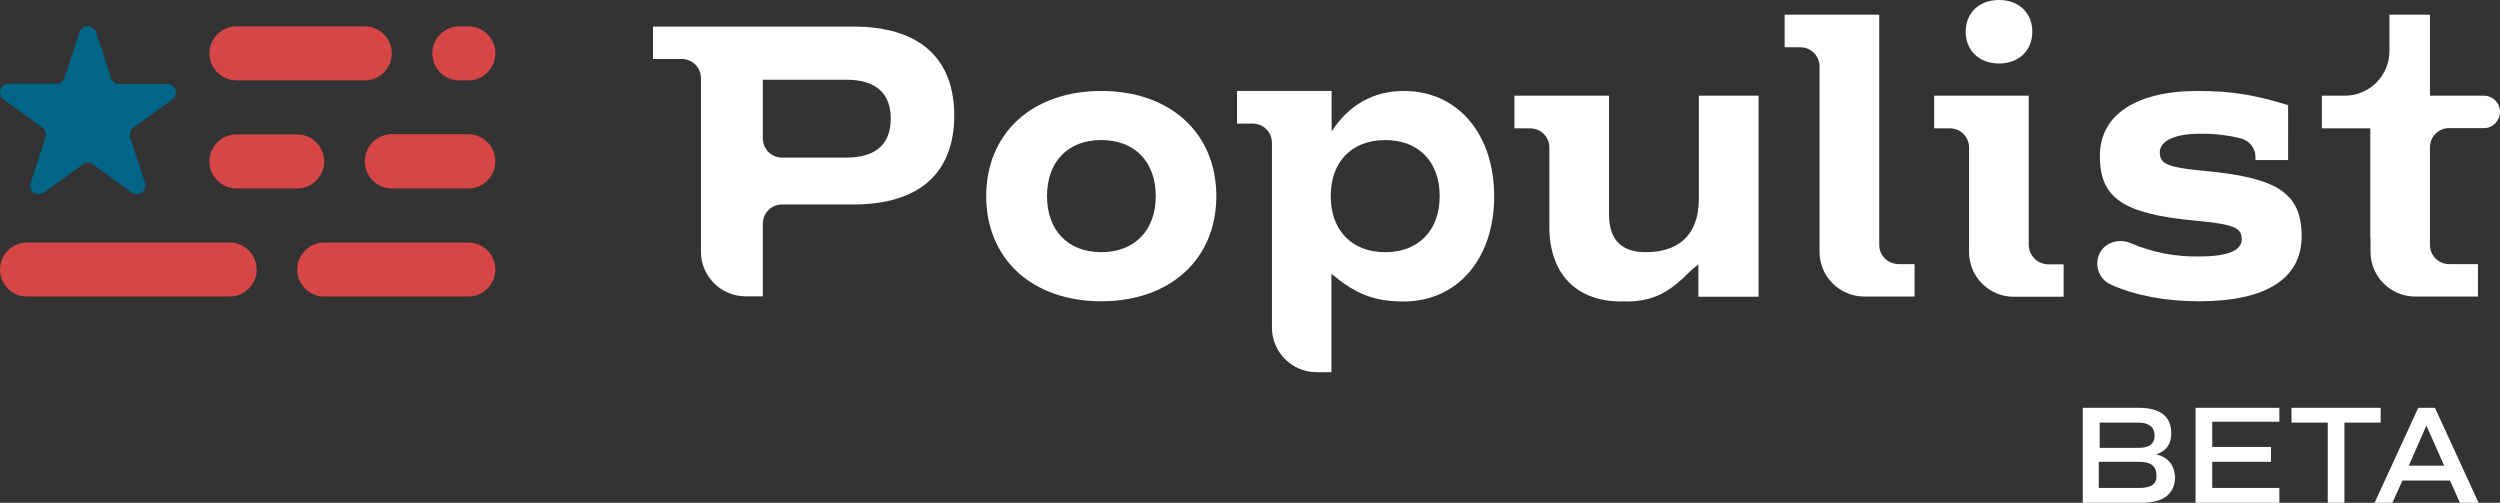 <?xml version="1.0" encoding="utf-8"?>
<!-- Generator: Adobe Illustrator 27.9.0, SVG Export Plug-In . SVG Version: 6.00 Build 0)  -->
<svg version="1.1" id="Layer_1" xmlns="http://www.w3.org/2000/svg" xmlns:xlink="http://www.w3.org/1999/xlink" x="0px" y="0px"
	 viewBox="0 0 1110.3 223.3" style="enable-background:new 0 0 1110.3 223.3;" xml:space="preserve">
<rect x="0" y="0" width="1110.3" height="223.3" fill="#333333" stroke="none"/>
<style type="text/css">
	.st0{fill:#FFFFFF;}
	.st1{fill:#D64646;}
	.st2{fill:#006586;}
</style>
<g id="Layer_2_1_">
	<g id="Layer_1-2">
		<path class="st0" d="M438,87.1c0-28,20.5-46.7,51.1-46.7s51.1,18.7,51.1,46.7s-20.5,46.7-51.1,46.7S438,115.1,438,87.1z
			 M513.3,87.1c0-15.2-9.3-24.9-24.2-24.9S465,71.9,465,87.1s9.3,24.9,24.1,24.9S513.3,102.3,513.3,87.1L513.3,87.1z"/>
		<path class="st0" d="M379,11.8h-89v14.4h12.8c4.7,0,8.5,3.8,8.5,8.5l0,0v77.1c0,10.9,8.9,19.8,19.8,19.8l0,0h7.7V99.3
			c0-4.7,3.8-8.5,8.5-8.5l0,0H379c29.1,0,44.8-13.8,44.8-39.5S408,11.8,379,11.8z M375.8,70h-28.5c-4.7,0-8.5-3.8-8.5-8.5l0,0V35.4
			h37c13.6,0,19.8,6.4,19.8,17.3S389.4,70,375.8,70z"/>
		<path class="st0" d="M834.6,108.8V6.5h-42V21h7c4.7,0,8.5,3.8,8.5,8.5l0,0v82.4c0,10.9,8.9,19.8,19.9,19.8c0,0,0,0,0.1,0h22.2
			v-14.4h-7C838.5,117.3,834.6,113.5,834.6,108.8L834.6,108.8z"/>
		<path class="st0" d="M1110.3,49.7L1110.3,49.7c0-4-3.2-7.2-7.2-7.2h-23.9v-36h-18v16.2c0,10.9-8.9,19.8-19.8,19.8h-10.2V57h21.5
			v48.8h0.1v6.1c0,10.9,8.9,19.8,19.8,19.8h27.9v-14.4h-12.8c-4.7,0-8.5-3.8-8.5-8.5V65.4c0-4.7,3.8-8.5,8.5-8.5l0,0h15.4
			C1107,57,1110.2,53.7,1110.3,49.7L1110.3,49.7z"/>
		<path class="st0" d="M980,76c-17-1.6-20.8-3-20.8-8.3c0-4.8,6-8.3,17.8-8.3c6.2-0.1,12.4,0.6,18.3,2.1c3.8,1,6.4,4.4,6.4,8.2v1.4
			h14.5V46.7c-13.7-4.2-23.9-6.3-40.2-6.3c-27.2,0-43.4,10.6-43.4,28.7C932.5,88,942.9,95,975,98c16.9,1.6,20.6,3,20.6,8.3
			c0,4.9-6,7.6-19,7.6c-10.4,0.2-20.7-1.8-30.3-5.9c-5-2.2-11.2-0.5-13.7,4.3c-2.6,5-0.7,11.2,4.3,13.8c0.2,0.1,0.4,0.2,0.6,0.3
			c10.7,4.8,24.1,7.4,39.2,7.4c29.6,0,45.5-10,45.5-28.9S1011.7,79,980,76z"/>
		<path class="st0" d="M901,108.8V42.5h-42V57h7c4.7,0,8.5,3.8,8.5,8.5l0,0V112c0,10.9,8.9,19.8,19.8,19.8l0,0h22.2v-14.4h-7
			C904.9,117.3,901.1,113.5,901,108.8z"/>
		<path class="st0" d="M887.8,28.2c8.8,0,14.8-5.8,14.8-14.1S896.7,0,887.8,0S873,5.8,873,14.1S879,28.2,887.8,28.2z"/>
		<path class="st0" d="M754.5,42.5v45.7c0,17.6-10.6,23.8-23.5,23.8c-10.9,0-16.4-5.5-16.4-16.8V42.5h-42V57h7
			c4.7,0,8.5,3.8,8.5,8.5v35.2c0,20.8,11.8,33.2,32.1,33.2c0.8,0,1.5-0.1,2.2-0.1l-0.1,0.1c12.1,0,18.7-4.6,24.2-9.5
			c0.6-0.5,1.2-1,1.7-1.6c2-1.9,4-3.8,6.1-5.4v14.4H781V42.5H754.5z"/>
		<path class="st0" d="M623.5,40.4c-13.6,0-24.5,6.2-32.1,18v-18h-42v14.5h7c4.7,0,8.5,3.8,8.5,8.5v82.1l0,0
			c0,10.9,8.9,19.8,19.8,19.8l0,0h6.6v-43.7c10.5,8.7,18.5,12.3,32.1,12.3c23.8,0,40.2-18.9,40.2-46.7S647.3,40.4,623.5,40.4z
			 M615.2,112c-14.8,0-24.2-9.7-24.2-24.9s9.3-24.9,24.2-24.9s24.2,9.7,24.2,24.9S630,112,615.2,112z"/>
		<path class="st1" d="M105,11.7h57c6.6,0,12,5.4,12,12l0,0c0,6.6-5.4,12-12,12h-57c-6.6,0-12-5.4-12-12l0,0
			C93,17.1,98.4,11.7,105,11.7z"/>
		<path class="st1" d="M105,59.7h27c6.6,0,12,5.4,12,12l0,0c0,6.6-5.4,12-12,12h-27c-6.6,0-12-5.4-12-12l0,0
			C93,65.1,98.4,59.7,105,59.7z"/>
		<path class="st1" d="M12,107.7h90c6.6,0,12,5.4,12,12l0,0c0,6.6-5.4,12-12,12H12c-6.6,0-12-5.4-12-12l0,0
			C0,113.1,5.4,107.7,12,107.7z"/>
		<path class="st1" d="M204,11.7h4c6.6,0,12,5.4,12,12l0,0c0,6.6-5.4,12-12,12h-4c-6.6,0-12-5.4-12-12l0,0
			C192,17.1,197.4,11.7,204,11.7z"/>
		<path class="st1" d="M174,59.6h34c6.6,0,12,5.4,12,12v0.1c0,6.6-5.4,12-12,12h-34c-6.6,0-12-5.4-12-12v-0.1
			C162,65,167.4,59.6,174,59.6z"/>
		<path class="st1" d="M144,107.7h64c6.6,0,12,5.4,12,12l0,0c0,6.6-5.4,12-12,12h-64c-6.6,0-12-5.4-12-12l0,0
			C132,113.1,137.4,107.7,144,107.7z"/>
		<path class="st2" d="M42.7,14.4l6.6,20.2c0.5,1.6,2,2.7,3.7,2.7h21.3c2.1,0,3.8,1.7,3.8,3.8c0,1.2-0.6,2.4-1.6,3.1L59.2,56.7
			c-1.4,1-1.9,2.7-1.4,4.3l6.6,20.2c0.7,2-0.5,4.2-2.5,4.8c-1.2,0.4-2.4,0.2-3.4-0.5L41.3,73c-1.3-1-3.2-1-4.5,0L19.5,85.5
			c-1.7,1.2-4.1,0.9-5.4-0.8c-0.7-1-0.9-2.3-0.5-3.4L20.2,61c0.5-1.6-0.1-3.3-1.4-4.3L1.6,44.2c-1.7-1.2-2.1-3.6-0.9-5.4
			c0.7-1,1.9-1.6,3.1-1.6h21.3c1.7,0,3.1-1.1,3.6-2.7l6.6-20.2c0.7-2,2.8-3.1,4.8-2.5C41.4,12.3,42.3,13.2,42.7,14.4z"/>
	</g>
</g>
<g>
	<path class="st0" d="M957.7,201.8c4.5-1.7,6.6-4.5,6.6-9.5c0-7.4-5-11.2-14.5-11.2H925v42.2h26.1c9.9,0,14.9-4.1,14.9-11.6
		C965.6,206.3,962.7,203,957.7,201.8z M932.5,187.7h17.4c4.5,0,7,2.1,7,5.8s-2.5,5.4-7,5.4h-17.4V187.7z M950.3,216.7h-18.2v-11.6
		h18.2c5,0,7.4,2.1,7.4,5.8C958.1,215,955.2,216.7,950.3,216.7z"/>
	<path class="st0" d="M1012.3,187.7v-6.6h-37.2v42.2h37.2v-6.6h-29.8v-11.6h26.1v-6.6h-26.1v-11.2h29.8V187.7z"/>
	<path class="st0" d="M1057.8,181.1h-40.1v6.6h16.1v35.6h7.4v-35.6h16.1v-6.6H1057.8z"/>
	<path class="st0" d="M1092.5,223.3h8.3l-19.4-42.2h-7.4l-19.4,42.2h7.9l4.5-9.9h21.1L1092.5,223.3z M1077.6,189l7.9,17.8h-15.7
		L1077.6,189z"/>
</g>
</svg>
